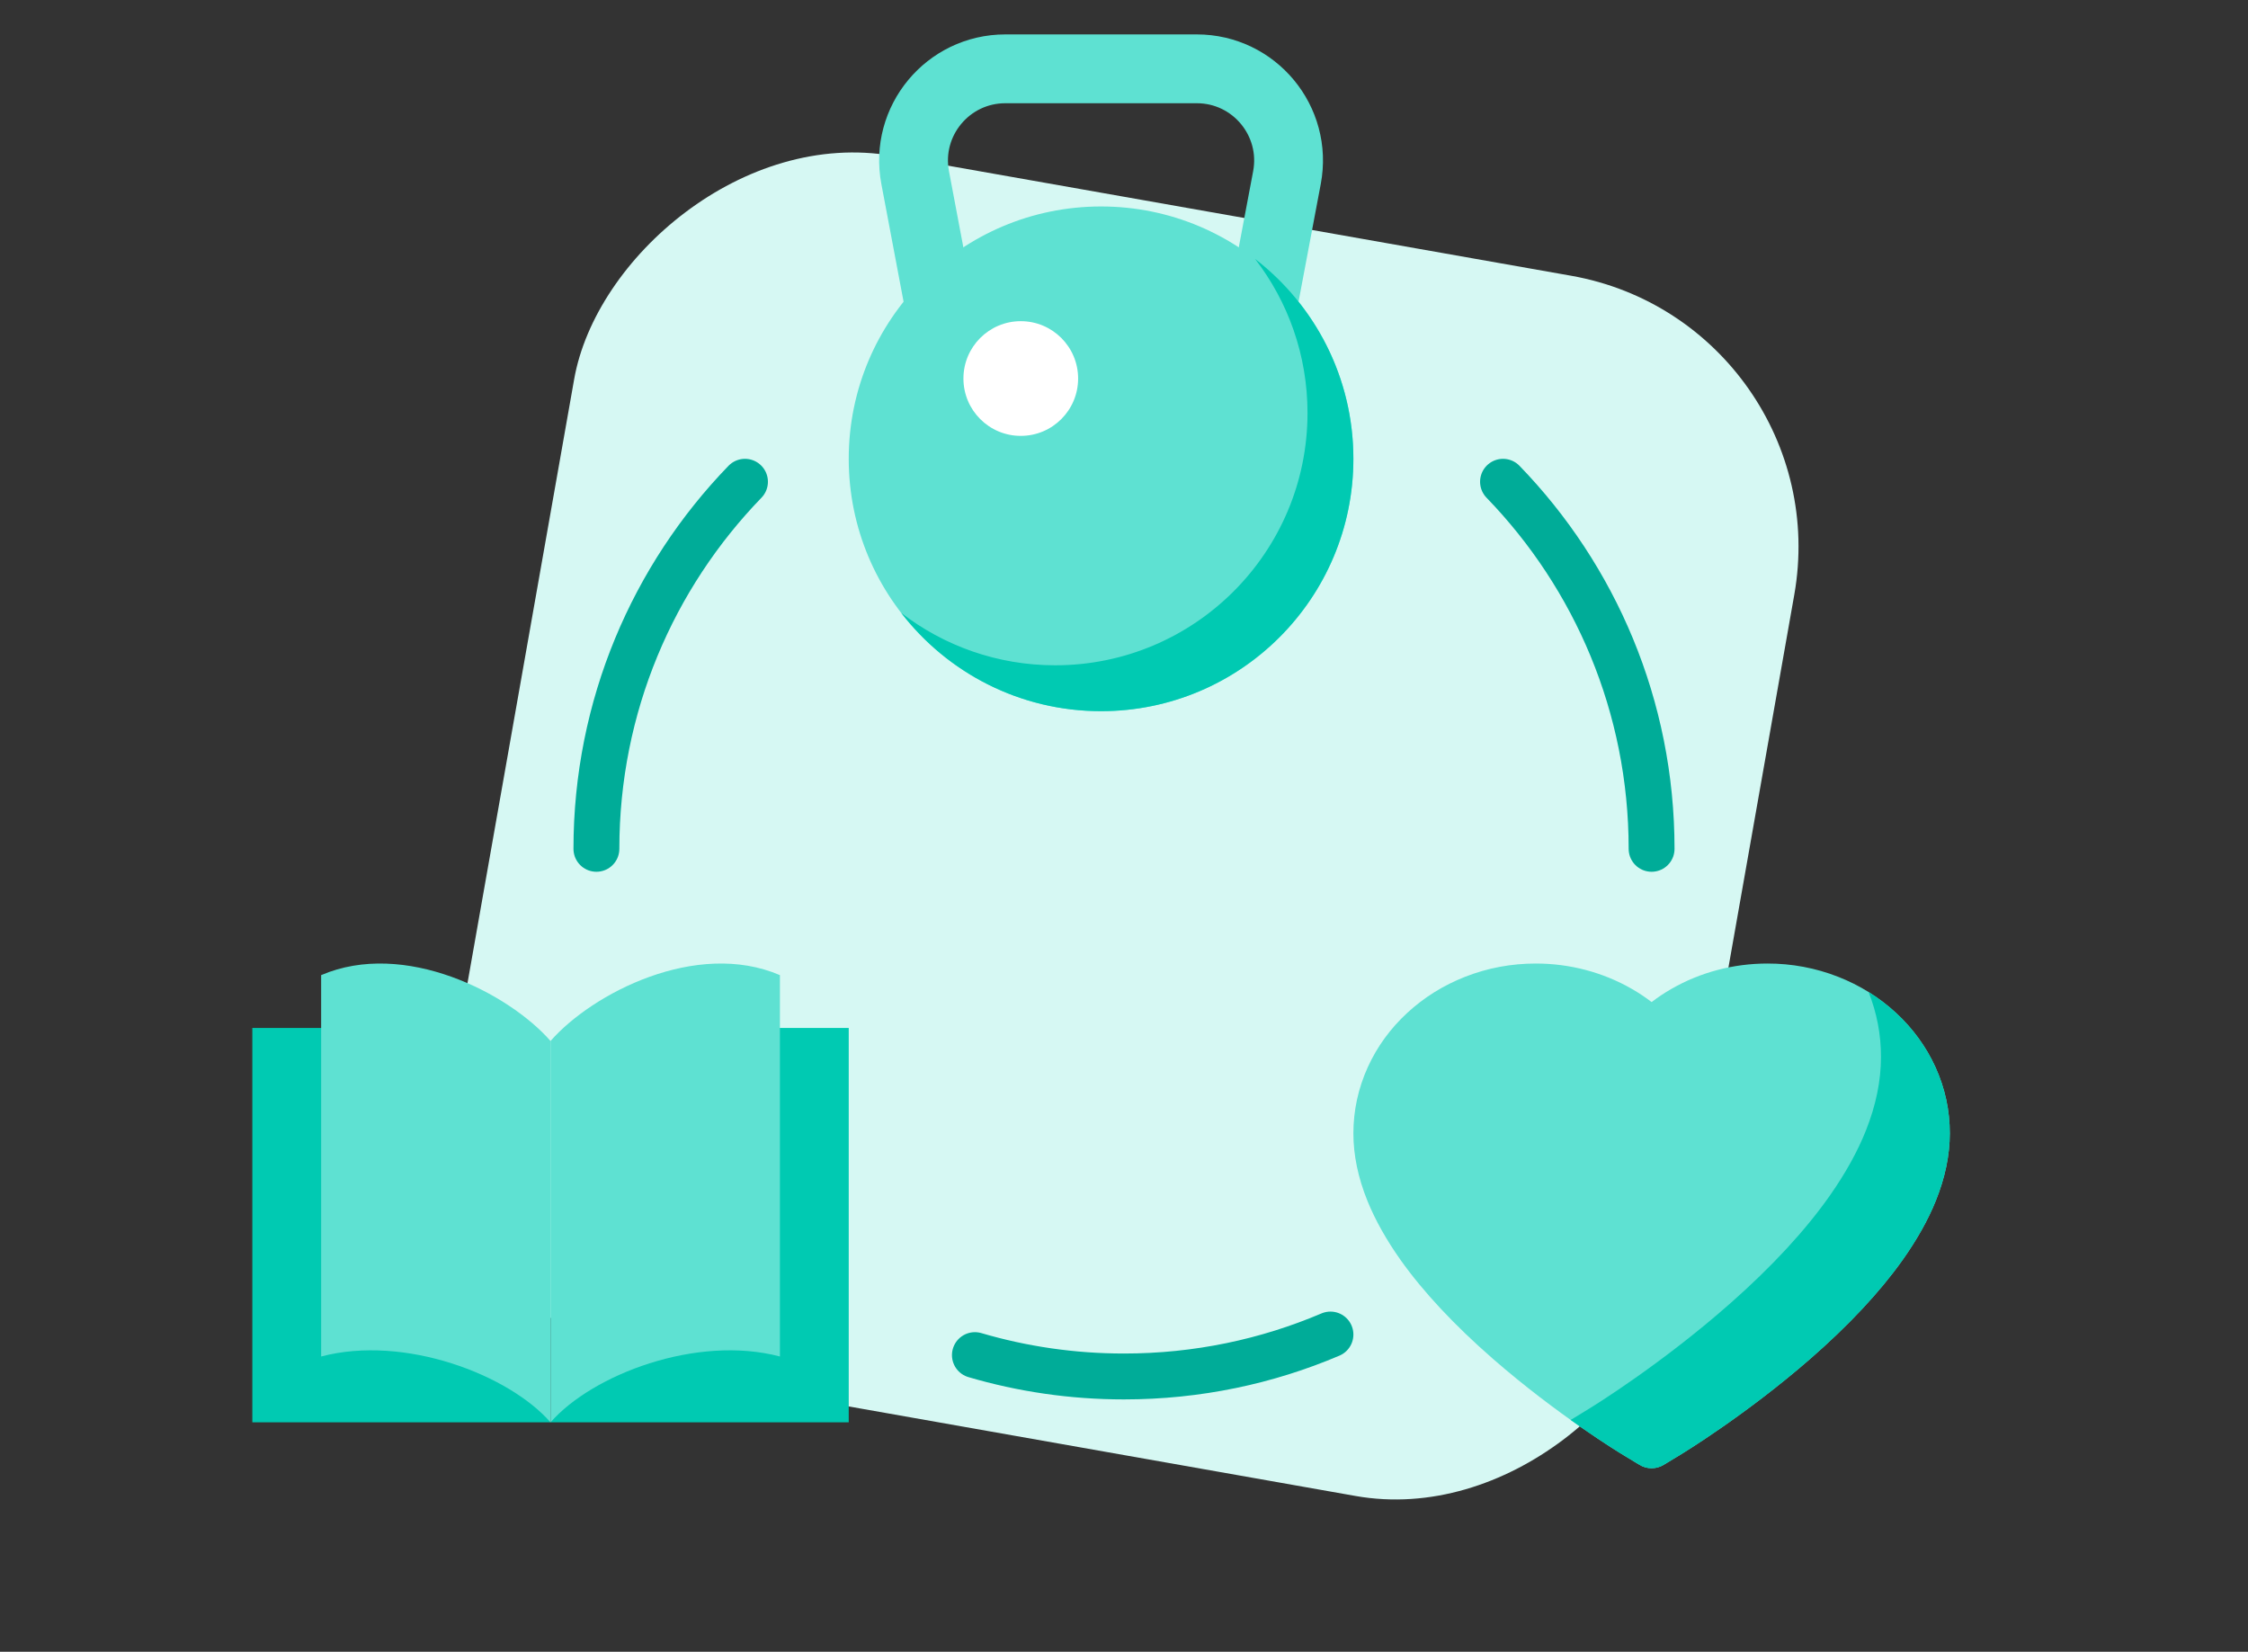 <svg width="98" height="72" viewBox="0 0 98 72" fill="none" xmlns="http://www.w3.org/2000/svg"><rect x="0" y="0" width="98" height="72" fill="#333333" stroke="none"/><rect width="54" height="54" rx="12" transform="matrix(0.985 0.174 0.174 -0.985 17.722 57.901)" fill="#d6f8f3"/><path d="M84.371 46.508C83.968 45.626 83.386 44.827 82.659 44.155 81.931 43.481 81.072 42.945 80.13 42.577 79.154 42.194 78.106 41.998 77.049 42 75.565 42 74.117 42.384 72.859 43.109 72.558 43.282 72.272 43.472 72.001 43.68 71.731 43.472 71.445 43.282 71.144 43.109 69.886 42.384 68.438 42 66.954 42 65.886 42 64.851 42.193 63.873 42.577 62.928 42.947 62.076 43.478 61.344 44.155 60.616 44.826 60.034 45.626 59.632 46.508 59.214 47.427 59 48.402 59 49.405 59 50.352 59.205 51.338 59.611 52.342c.34.839.828 1.708 1.451 2.587C62.049 56.318 63.406 57.768 65.091 59.238 67.884 61.674 70.65 63.357 70.768 63.425L71.481 63.857C71.797 64.048 72.203 64.048 72.519 63.857L73.232 63.425C73.35 63.354 76.113 61.674 78.909 59.238 80.594 57.768 81.951 56.318 82.938 54.928 83.561 54.05 84.052 53.18 84.389 52.342 84.795 51.338 85 50.352 85 49.405 85.003 48.402 84.789 47.427 84.371 46.508z" fill="#5ee1d2"/><path fill-rule="evenodd" clip-rule="evenodd" d="M68.469 61.893C68.5 61.878 68.53 61.862 68.559 61.844L69.327 61.373C69.453 61.295 72.429 59.463 75.44 56.805 77.255 55.202 78.716 53.62 79.779 52.104 80.45 51.145 80.979 50.197 81.342 49.282 81.779 48.187 82 47.111 82 46.078 82.003 45.101 81.819 44.148 81.459 43.242 81.888 43.508 82.29 43.814 82.658 44.155 83.386 44.827 83.968 45.626 84.371 46.508 84.789 47.427 85.003 48.402 85 49.405 85 50.352 84.795 51.338 84.389 52.342 84.052 53.18 83.561 54.05 82.938 54.928 81.951 56.318 80.594 57.768 78.908 59.238 76.112 61.674 73.35 63.354 73.232 63.425L72.519 63.857C72.203 64.048 71.797 64.048 71.481 63.857L70.767 63.425C70.701 63.386 69.772 62.822 68.469 61.893z" fill="#00cab2"/><path d="M72 37C72 30.782 69.532 25.14 65.523 21M26 37c0-6.218 2.468-11.86 6.477-16M58 58.172C55.236 59.349 52.194 60 49 60 46.743 60 44.561 59.675 42.5 59.069" stroke="#00ac98" stroke-width="2" stroke-linecap="round"/><path d="M24 62H11V44.809h4.643L24 62z" fill="#00cab2"/><path d="M24 62H37V44.809H32.357L24 62z" fill="#00cab2"/><path d="M14 42.506C17.636 40.947 22.182 43.299 24 45.377 24 48.493 24 57.325 24 62c-1.818-2.078-6.364-3.828-10-2.871C14 55.493 14 45.623 14 42.506z" fill="#5ee1d2"/><path d="M34 42.506C30.364 40.947 25.818 43.299 24 45.377 24 48.493 24 57.325 24 62c1.818-2.078 6.364-3.828 10-2.871C34 55.493 34 45.623 34 42.506z" fill="#5ee1d2"/><path d="M55.111 13 56.104 7.742C56.569 5.279 54.68 3 52.174 3H43.826c-2.507.0-4.396 2.279-3.93 4.742L40.889 13" stroke="#5ee1d2" stroke-width="3"/><circle cx="48" cy="20" r="11" fill="#5ee1d2"/><path fill-rule="evenodd" clip-rule="evenodd" d="M46 29c6.075.0 11-4.925 11-11 0-2.528-.853-4.856-2.286-6.714 2.607 2.011 4.286 5.167 4.286 8.714.0 6.075-4.925 11-11 11C44.453 31 41.298 29.321 39.286 26.714 41.144 28.147 43.472 29 46 29z" fill="#00cab2"/><circle cx="44.5" cy="16.5" r="2.5" fill="#fff"/></svg>